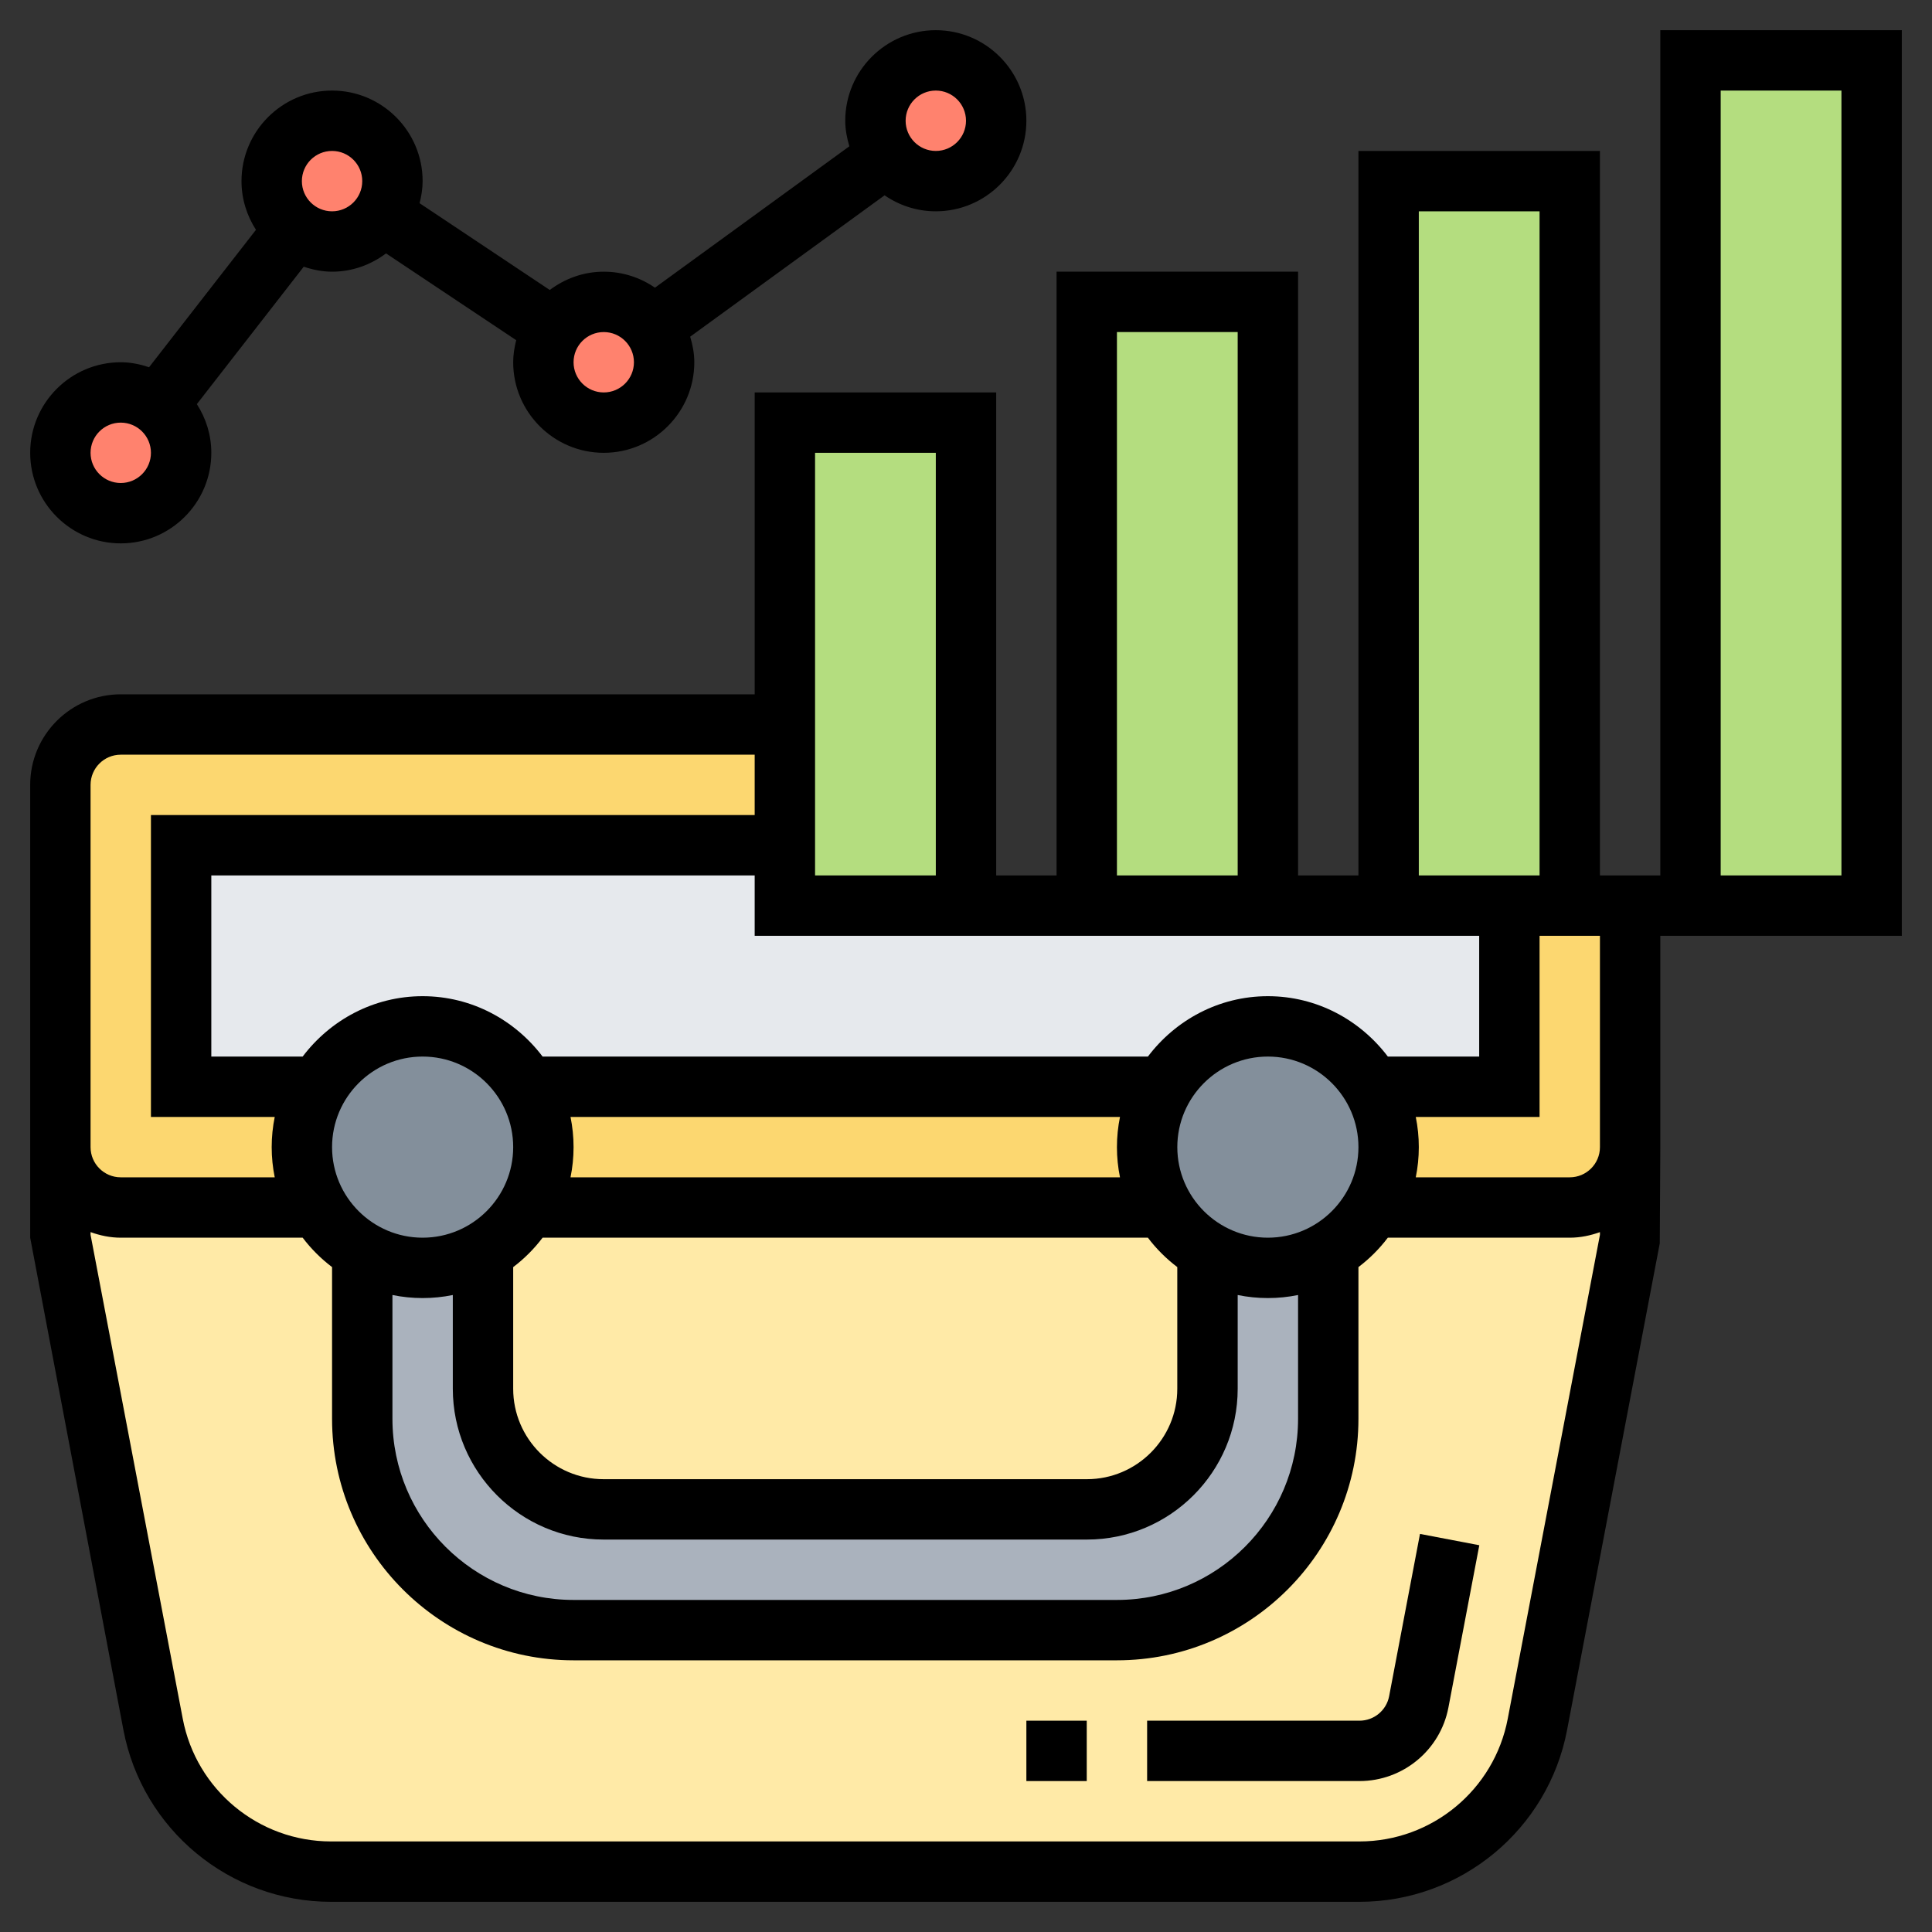 <svg id="Layer_3" enable-background="new 0 0 64 64" height="512" viewBox="0 0 64 64" width="512" xmlns="http://www.w3.org/2000/svg"><rect x="0" y="0" width="64" height="64" fill="#333333" stroke="none"/><path d="m26 30v-6h-22c-1.105 0-2 .895-2 2v12c0 1.105.895 2 2 2h48c1.105 0 2-.895 2-2v-8z" fill="#fcd770"/><path d="m40 41.46v4.54c0 2.21-1.79 4-4 4h-16c-2.21 0-4-1.79-4-4v-4.54c.61-.35 1.11-.85 1.46-1.46h21.08c.35.61.85 1.11 1.46 1.46z" fill="#ffeaa7"/><path d="m54 38v3l-3.07 16.12c-.54 2.83-3.01 4.88-5.9 4.88h-34.06c-2.89 0-5.36-2.05-5.9-4.88l-3.07-16.12v-3c0 1.1.9 2 2 2h6.54c.35.61.85 1.11 1.46 1.46v5.54c0 3.87 3.13 7 7 7h18c3.87 0 7-3.13 7-7v-5.54c.61-.35 1.11-.85 1.46-1.46h6.54c1.1 0 2-.9 2-2z" fill="#ffeaa7"/><path d="m44 41.46v5.54c0 3.87-3.13 7-7 7h-18c-3.87 0-7-3.13-7-7v-5.54c.59.34 1.27.54 2 .54s1.41-.2 2-.54v4.54c0 2.21 1.79 4 4 4h16c2.21 0 4-1.79 4-4v-4.54c.59.34 1.27.54 2 .54s1.41-.2 2-.54z" fill="#aab2bd"/><path d="m50 36h-44v-8h20v2h24z" fill="#e6e9ed"/><path d="m16 41.46c-.59.34-1.27.54-2 .54s-1.41-.2-2-.54c-.61-.35-1.11-.85-1.46-1.46-.34-.59-.54-1.27-.54-2s.2-1.41.54-2c.69-1.2 1.98-2 3.46-2s2.77.8 3.46 2c.34.59.54 1.27.54 2s-.2 1.41-.54 2c-.35.61-.85 1.11-1.46 1.46z" fill="#838f9b"/><path d="m44 41.46c-.59.34-1.27.54-2 .54s-1.41-.2-2-.54c-.61-.35-1.11-.85-1.46-1.46-.34-.59-.54-1.27-.54-2s.2-1.41.54-2c.69-1.2 1.98-2 3.46-2s2.77.8 3.46 2c.34.59.54 1.27.54 2s-.2 1.41-.54 2c-.35.61-.85 1.11-1.46 1.46z" fill="#838f9b"/><g fill="#b4dd7f"><path d="m56 2h6v28h-6z"/><path d="m52 6v24h-2-4v-24z"/><path d="m36 10h6v20h-6z"/></g><path d="m29.38 5.17c-.24-.33-.38-.73-.38-1.17 0-1.1.9-2 2-2s2 .9 2 2-.9 2-2 2c-.66 0-1.26-.33-1.62-.83z" fill="#ff826e"/><path d="m32 14v16h-6v-2-4-10z" fill="#b4dd7f"/><path d="m21.62 10.83c.24.33.38.73.38 1.17 0 1.1-.9 2-2 2s-2-.9-2-2c0-.41.12-.79.33-1.11.37-.53.98-.89 1.67-.89.66 0 1.26.33 1.62.83z" fill="#ff826e"/><path d="m12.67 7.11c-.37.53-.98.89-1.67.89-.46 0-.89-.16-1.23-.43-.47-.36-.77-.93-.77-1.57 0-1.1.9-2 2-2s2 .9 2 2c0 .41-.12.79-.33 1.11z" fill="#ff826e"/><path d="m5.22 13.42c.47.36.78.94.78 1.58 0 1.1-.9 2-2 2s-2-.9-2-2 .9-2 2-2c.46 0 .88.15 1.22.42z" fill="#ff826e"/><path d="m63 1h-8v28h-2v-24h-8v24h-2v-20h-8v20h-2v-16h-8v10h-21c-1.654 0-3 1.346-3 3v12 3l3.089 16.311c.628 3.296 3.519 5.689 6.876 5.689h34.07c3.356 0 6.248-2.393 6.876-5.689l3.071-16.123.018-3.188v-7h8zm-16 6h4v22h-4zm-10 4h4v18h-4zm12 20v4h-3.026c-.914-1.207-2.348-2-3.974-2s-3.061.793-3.974 2h-20.052c-.914-1.207-2.348-2-3.974-2s-3.061.793-3.974 2h-3.026v-6h18v2zm-30.101 6h18.202c-.066.323-.101.658-.101 1s.035.677.101 1h-18.202c.066-.323.101-.658.101-1s-.035-.677-.101-1zm-.925 4h20.051c.279.369.606.695.974.974v4.029c.001 1.653-1.343 2.997-2.995 2.997h-16.008c-1.652 0-2.996-1.344-2.996-2.996v-4.029c.369-.28.695-.606.974-.975zm-3.974 0c-1.654 0-3-1.346-3-3s1.346-3 3-3 3 1.346 3 3-1.346 3-3 3zm-1 1.899c.323.066.658.101 1 .101s.677-.035 1-.101v3.105c0 2.755 2.241 4.996 4.996 4.996h16.008c2.755 0 4.996-2.241 4.996-4.996v-3.105c.323.066.658.101 1 .101s.677-.035 1-.101v4.101c0 3.309-2.691 6-6 6h-18c-3.309 0-6-2.691-6-6zm29-1.899c-1.654 0-3-1.346-3-3s1.346-3 3-3 3 1.346 3 3-1.346 3-3 3zm-15-26h4v14h-4zm-24 11c0-.552.448-1 1-1h21v2h-20v10h4.101c-.066.323-.101.658-.101 1s.035.677.101 1h-5.101c-.552 0-1-.448-1-1zm46.946 30.936c-.448 2.355-2.513 4.064-4.911 4.064h-34.07c-2.397 0-4.463-1.709-4.911-4.064l-3.054-16.031v-.09c.314.113.648.185 1 .185h6.026c.279.369.606.695.974.974v5.026c0 4.411 3.589 8 8 8h18c4.411 0 8-3.589 8-8v-5.026c.369-.279.695-.606.974-.974h6.026c.352 0 .686-.072 1-.184v.09zm3.054-18.936c0 .552-.448 1-1 1h-5.101c.066-.323.101-.658.101-1s-.035-.677-.101-1h4.101v-6h2zm8-9h-4v-26h4z"/><path d="m46.017 56.188c-.089.47-.502.812-.982.812h-7.035v2h7.035c1.439 0 2.679-1.026 2.946-2.438l1.023-5.374-1.965-.375z"/><path d="m34 57h2v2h-2z"/><path d="m4 18c1.654 0 3-1.346 3-3 0-.595-.179-1.147-.479-1.613l3.541-4.552c.297.099.608.165.938.165.673 0 1.288-.23 1.788-.606l4.312 2.875c-.059.235-.1.478-.1.731 0 1.654 1.346 3 3 3s3-1.346 3-3c0-.296-.056-.576-.137-.847l6.44-4.683c.483.333 1.067.53 1.697.53 1.654 0 3-1.346 3-3s-1.346-3-3-3-3 1.346-3 3c0 .296.056.576.136.846l-6.44 4.684c-.483-.333-1.066-.53-1.696-.53-.673 0-1.288.231-1.789.606l-4.312-2.875c.06-.235.101-.477.101-.731 0-1.654-1.346-3-3-3s-3 1.346-3 3c0 .595.179 1.146.479 1.613l-3.541 4.552c-.297-.099-.609-.165-.938-.165-1.654 0-3 1.346-3 3s1.346 3 3 3zm27-15c.552 0 1 .448 1 1s-.448 1-1 1-1-.448-1-1 .448-1 1-1zm-11 8c.552 0 1 .448 1 1s-.448 1-1 1-1-.448-1-1 .448-1 1-1zm-9-6c.552 0 1 .448 1 1s-.448 1-1 1-1-.448-1-1 .448-1 1-1zm-7 9c.552 0 1 .448 1 1s-.448 1-1 1-1-.448-1-1 .448-1 1-1z"/></svg>